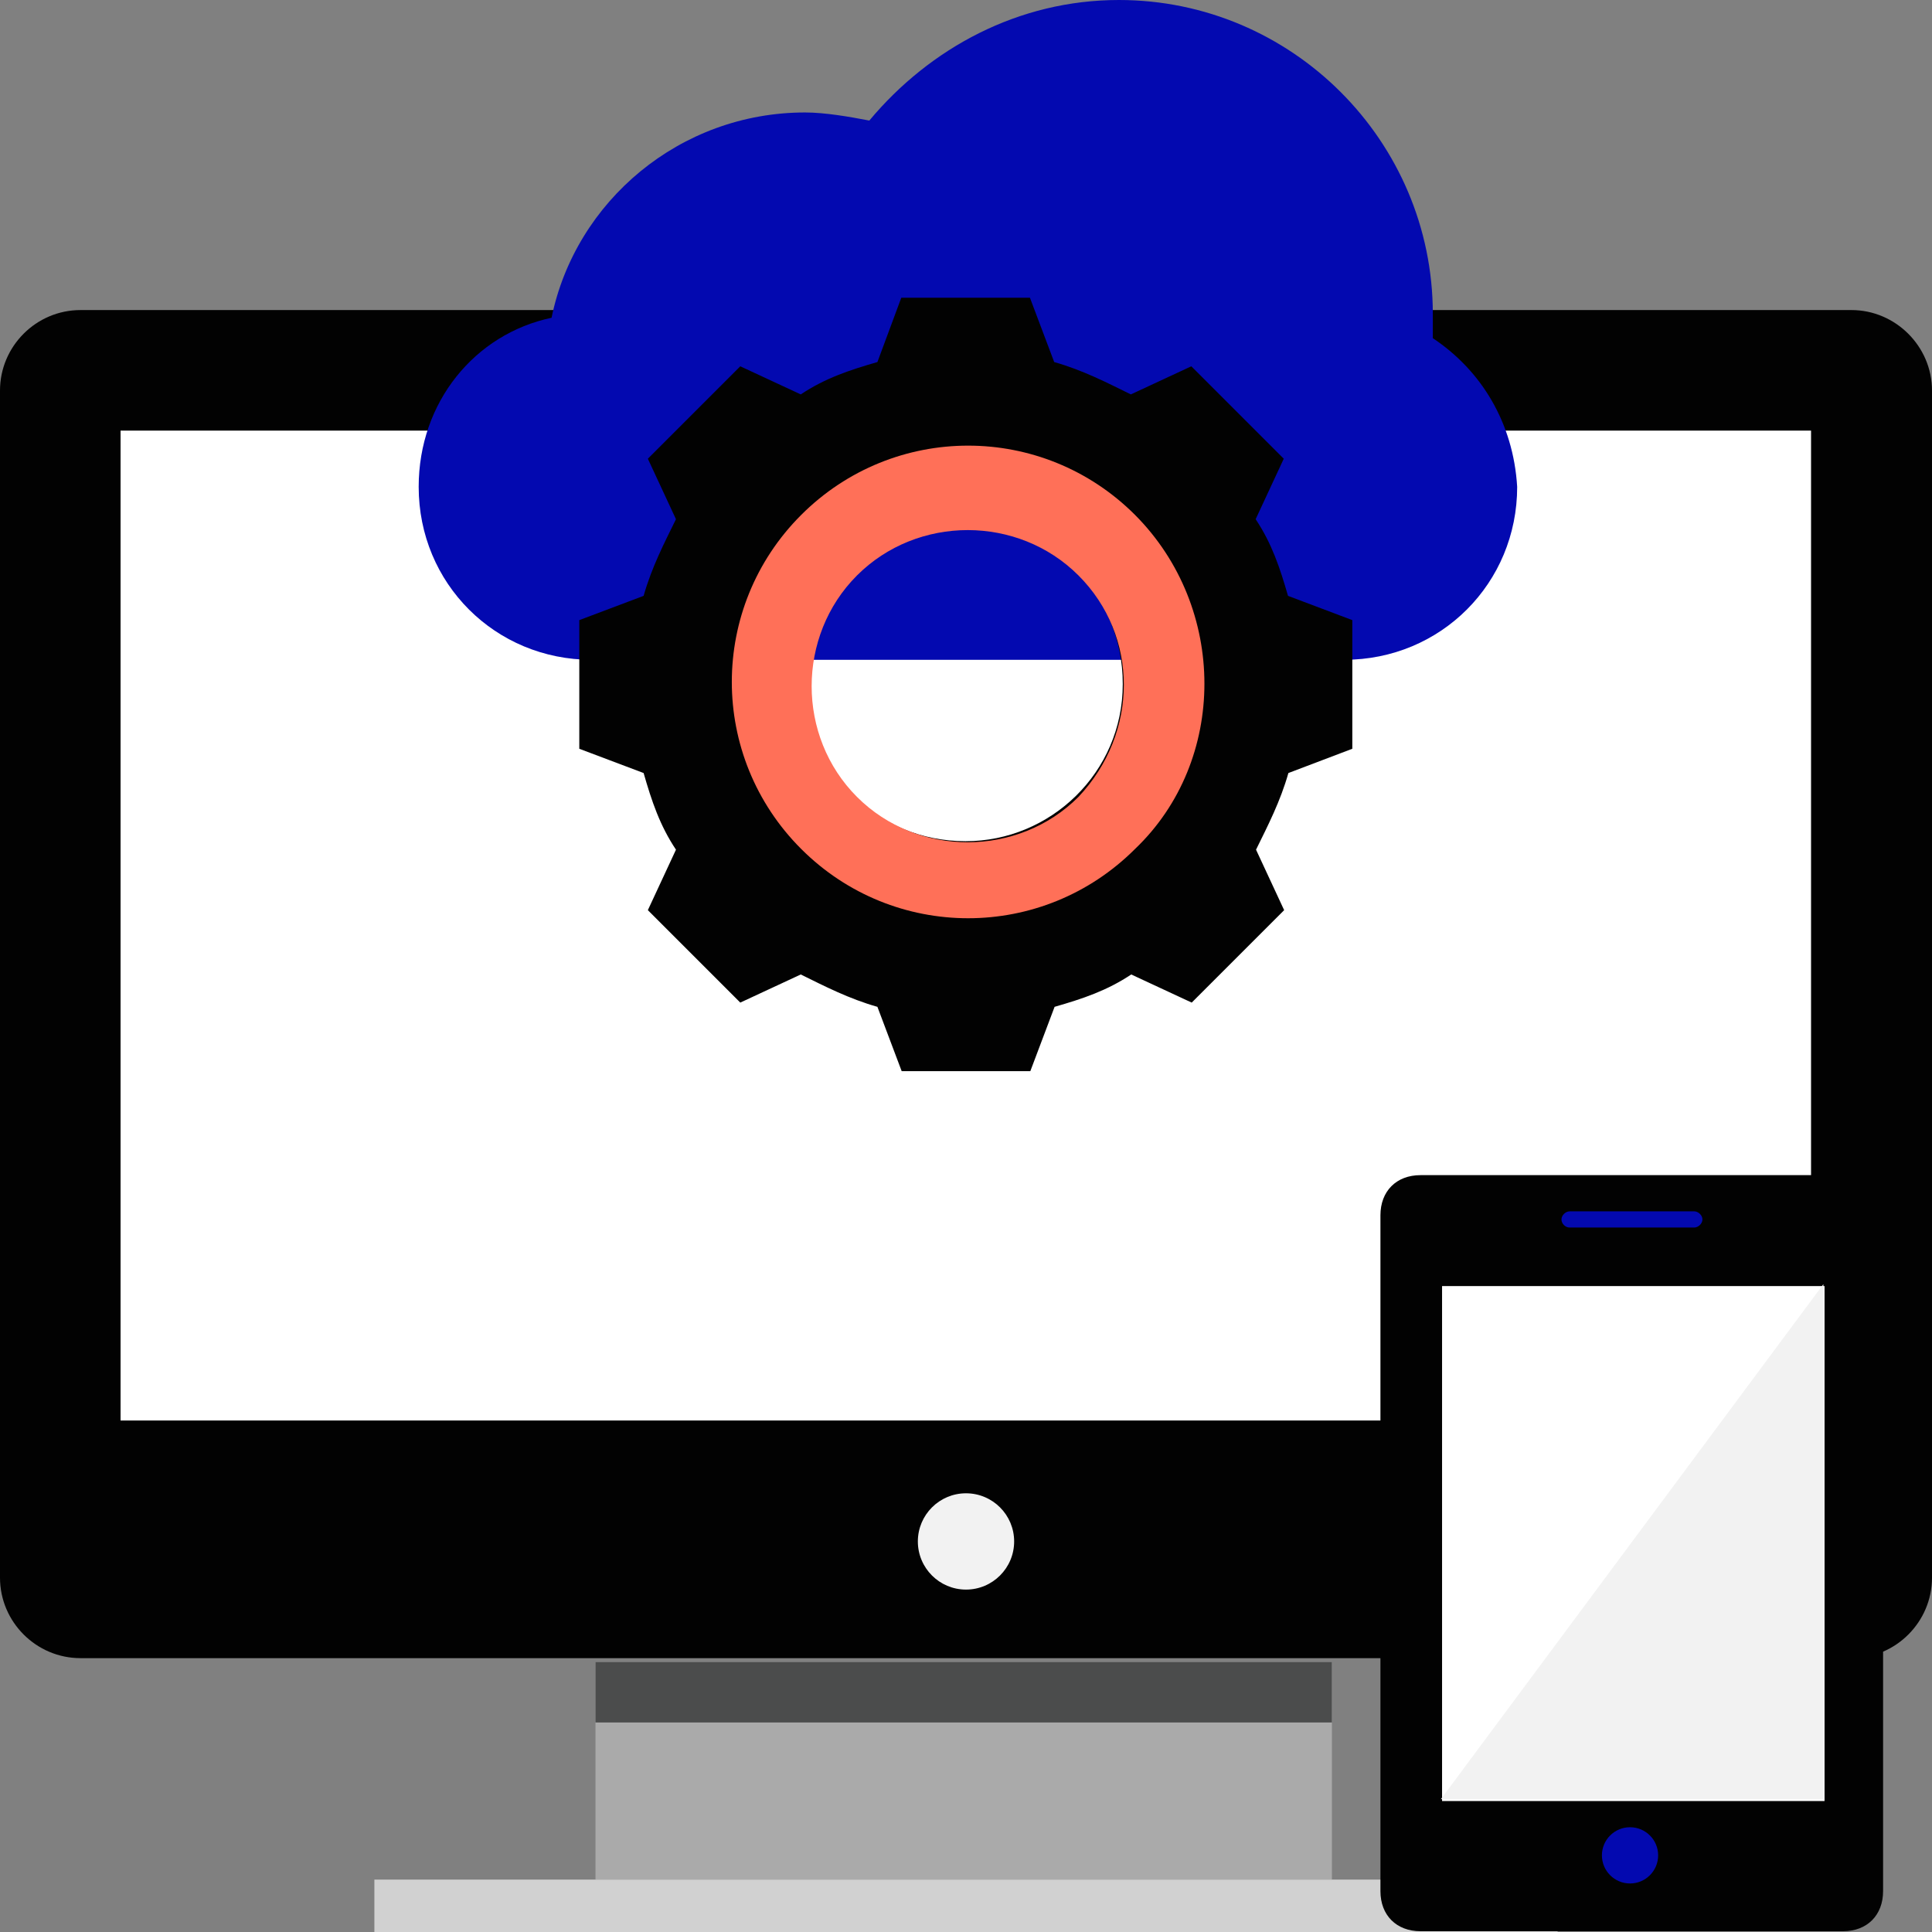 <?xml version="1.0" encoding="utf-8"?>
<!-- Generator: Adobe Illustrator 25.4.1, SVG Export Plug-In . SVG Version: 6.00 Build 0)  -->
<svg version="1.1" id="Layer_1" xmlns="http://www.w3.org/2000/svg" xmlns:xlink="http://www.w3.org/1999/xlink" x="0px" y="0px"
	 viewBox="0 0 501.6 501.6" style="enable-background:new 0 0 501.6 501.6;" xml:space="preserve">
<rect x="0" y="0" width="501.6" height="501.6" fill="#808080" stroke="none"/>
<style type="text/css">
	.st0{fill:#020202;}
	.st1{fill:#FFFFFF;}
	.st2{fill:#AAAAAA;}
	.st3{fill:#D1D1D1;}
	.st4{fill:#4B4C4C;}
	.st5{fill:#F2F2F2;}
	.st6{fill:#0309B0;}
	.st7{fill:#FF7058;}
</style>
<path class="st0" d="M480.7,80.5H20.9C9.4,80.5,0,89.9,0,101.4v308.2c0,11.5,9.4,20.9,20.9,20.9h459.8c11.5,0,20.9-9.4,20.9-20.9
	V101.4C501.6,89.9,492.1,80.5,480.7,80.5z"/>
<path class="st1" d="M31.3,111.8h438.9v257H31.3L31.3,111.8z"/>
<path class="st2" d="M154.6,431.5h191.2V488H154.6L154.6,431.5z"/>
<path class="st3" d="M97.2,488h307.2v13.6H97.2L97.2,488z"/>
<path class="st4" d="M154.6,431.5h191.2v15.7H154.6L154.6,431.5z"/>
<path class="st0" d="M478.6,305.1H368.8c-6.3,0-10.4,4.2-10.4,10.4v175.5c0,6.3,4.2,10.4,10.4,10.4h109.7c6.3,0,10.4-4.2,10.4-10.4
	V315.6C489,310.3,484.8,305.1,478.6,305.1z"/>
<path class="st1" d="M374.4,333.9h99.3v133.7h-99.3L374.4,333.9z"/>
<path class="st5" d="M374.1,467.1l99.3-133.7v133.7L374.1,467.1z"/>
<path class="st6" d="M439.9,314.5h-32.4c-1,0-2.1,1-2.1,2.1s1,2.1,2.1,2.1h32.4c1,0,2.1-1,2.1-2.1S440.9,314.5,439.9,314.5z"/>
<circle class="st6" cx="423.2" cy="481.7" r="7.3"/>
<ellipse class="st5" cx="250.8" cy="400.2" rx="12.5" ry="12.5"/>
<path class="st6" d="M372,87.8c0-2.1,0-4.2,0-6.3C372,36.6,335.4,0,290.5,0c-26.1,0-49.1,12.5-64.8,31.3c-5.2-1-11.5-2.1-16.7-2.1
	c-32.4,0-59.6,23-65.8,53.3c-19.9,4.2-34.5,21.9-34.5,43.9c0,25.1,19.9,44.9,44.9,44.9H349c25.1,0,44.9-19.9,44.9-44.9
	C392.9,109.7,384.5,96.1,372,87.8z"/>
<path class="st0" d="M351.1,194.4v-33.4l-16.7-6.3c-2.1-7.3-4.2-13.6-8.4-19.9l7.3-15.7l-24-24l-15.7,7.3
	c-6.3-3.1-12.5-6.3-19.9-8.4l-6.3-16.7h-33.4L227.8,94c-7.3,2.1-13.6,4.2-19.9,8.4l-15.7-7.3l-24,24l7.3,15.7
	c-3.1,6.3-6.3,12.5-8.4,19.9l-16.7,6.3v33.4l16.7,6.3c2.1,7.3,4.2,13.6,8.4,19.9l-7.3,15.7l24,24l15.7-7.3
	c6.3,3.1,12.5,6.3,19.9,8.4l6.3,16.7h33.4l6.3-16.7c7.3-2.1,13.6-4.2,19.9-8.4l15.7,7.3l24-24l-7.3-15.7c3.1-6.3,6.3-12.5,8.4-19.9
	L351.1,194.4z M291.5,177.6c0,23-18.8,40.8-40.8,40.8c-23,0-40.8-17.8-40.8-40.8s18.8-40.8,40.8-40.8
	C273.8,136.9,291.5,154.6,291.5,177.6z"/>
<path class="st7" d="M294.7,133.7c-24-24-62.7-24-86.7,0s-24,62.7,0,86.7s62.7,24,86.7,0C318.7,197.5,318.7,157.8,294.7,133.7
	L294.7,133.7z M280,206.9c-15.7,15.7-41.8,15.7-57.5,0s-15.7-41.8,0-57.5s41.8-15.7,57.5,0S295.7,190.2,280,206.9z"/>
</svg>
